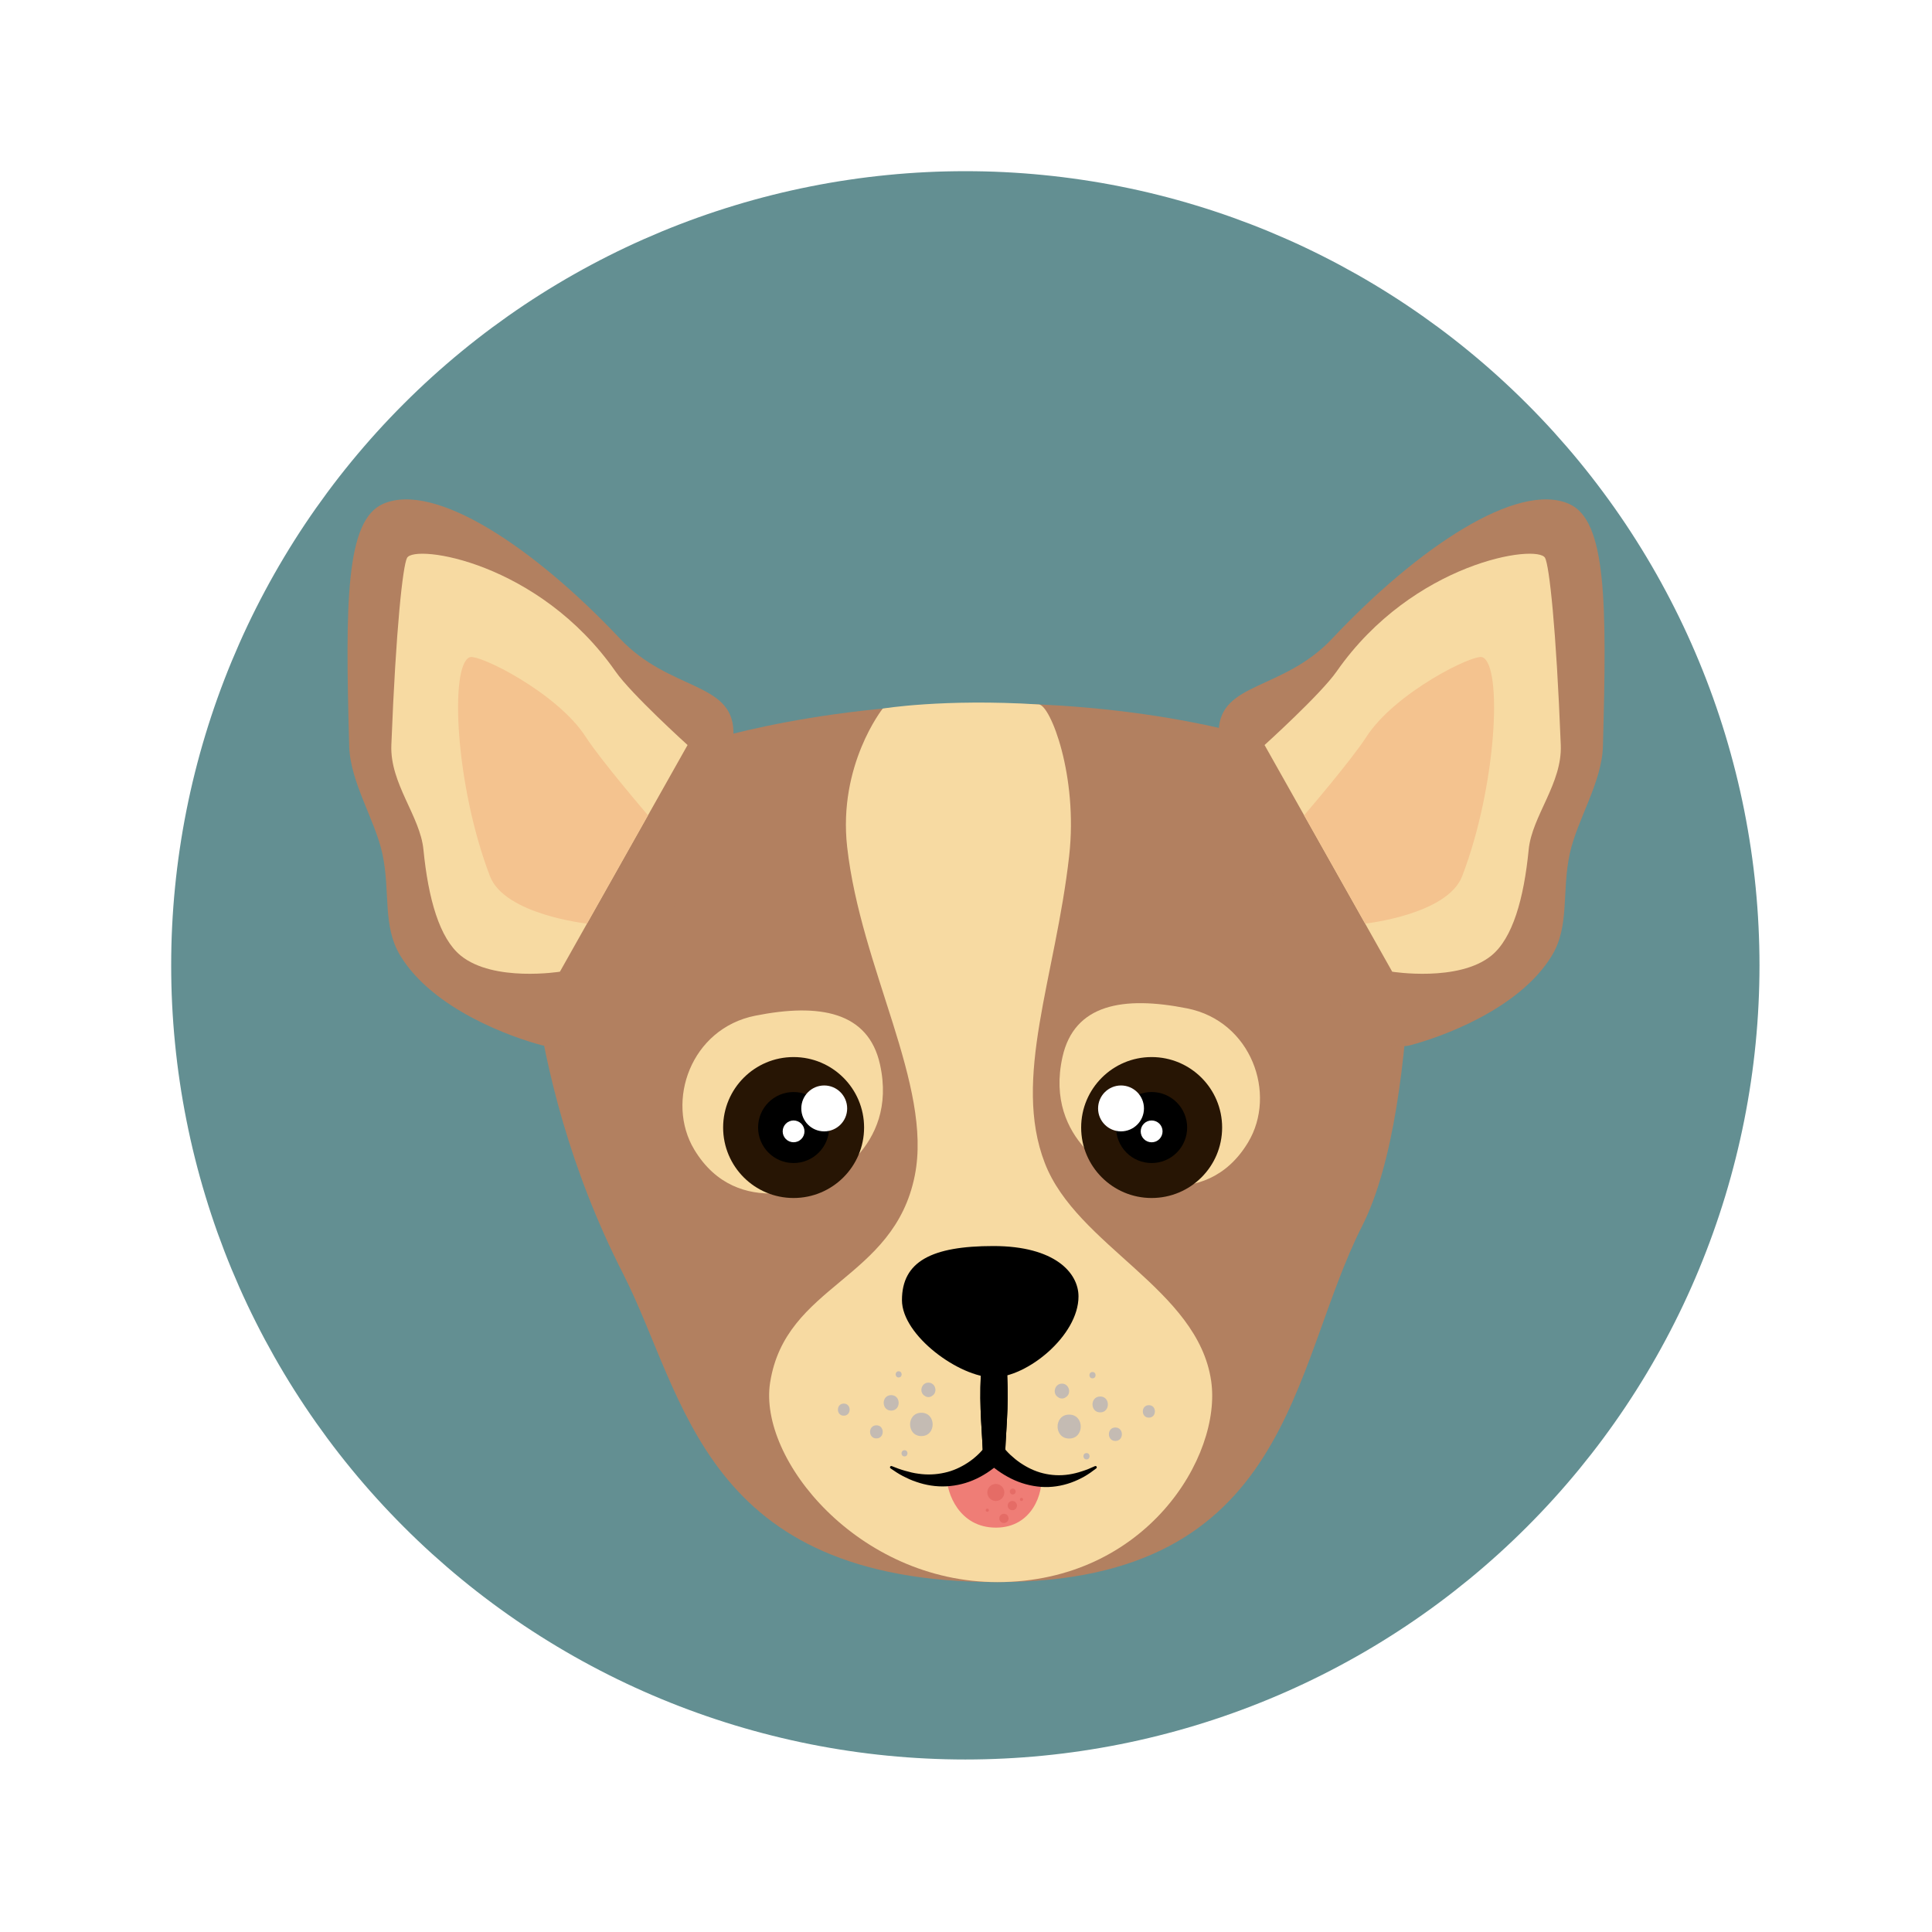 <svg xmlns="http://www.w3.org/2000/svg" xmlns:xlink="http://www.w3.org/1999/xlink" width="500" zoomAndPan="magnify" viewBox="0 0 375 375" height="500" preserveAspectRatio="xMidYMid meet" version="1.0"><defs><clipPath id="04a2d79888"><path d="M 33.246 33.246 L 341.496 33.246 L 341.496 341.496 L 33.246 341.496 Z M 33.246 33.246 " clip-rule="nonzero"/></clipPath></defs><rect x="-37.5" width="450" fill="#ffffff" y="-37.5" height="450" fill-opacity="1"/><rect x="-37.5" width="450" fill="#ffffff" y="-37.5" height="450" fill-opacity="1"/><g clip-path="url(#04a2d79888)"><path fill="#638f92" d="M 341.516 187.371 C 341.516 189.895 341.453 192.414 341.328 194.934 C 341.207 197.453 341.02 199.969 340.773 202.48 C 340.527 204.988 340.219 207.492 339.848 209.988 C 339.477 212.484 339.047 214.969 338.555 217.441 C 338.062 219.918 337.508 222.379 336.895 224.824 C 336.281 227.273 335.609 229.703 334.879 232.117 C 334.145 234.531 333.355 236.926 332.504 239.301 C 331.656 241.676 330.746 244.027 329.781 246.359 C 328.816 248.691 327.793 250.996 326.715 253.277 C 325.637 255.555 324.504 257.809 323.312 260.035 C 322.125 262.258 320.883 264.453 319.586 266.617 C 318.289 268.781 316.938 270.91 315.539 273.008 C 314.137 275.105 312.684 277.168 311.18 279.195 C 309.68 281.223 308.125 283.207 306.527 285.16 C 304.926 287.109 303.277 289.02 301.586 290.887 C 299.891 292.758 298.152 294.582 296.367 296.367 C 294.582 298.152 292.758 299.891 290.887 301.586 C 289.02 303.277 287.109 304.926 285.16 306.527 C 283.207 308.125 281.223 309.68 279.195 311.18 C 277.168 312.684 275.105 314.137 273.008 315.539 C 270.91 316.938 268.781 318.289 266.617 319.586 C 264.453 320.883 262.258 322.125 260.035 323.312 C 257.809 324.504 255.555 325.637 253.277 326.715 C 250.996 327.793 248.691 328.816 246.359 329.781 C 244.027 330.746 241.676 331.656 239.301 332.504 C 236.926 333.355 234.531 334.145 232.117 334.879 C 229.703 335.609 227.273 336.281 224.824 336.895 C 222.379 337.508 219.918 338.062 217.441 338.555 C 214.969 339.047 212.484 339.477 209.988 339.848 C 207.492 340.219 204.988 340.527 202.48 340.773 C 199.969 341.02 197.453 341.207 194.934 341.328 C 192.414 341.453 189.895 341.516 187.371 341.516 C 184.848 341.516 182.328 341.453 179.809 341.328 C 177.289 341.207 174.773 341.02 172.262 340.773 C 169.75 340.527 167.246 340.219 164.754 339.848 C 162.258 339.477 159.773 339.047 157.297 338.555 C 154.824 338.062 152.363 337.508 149.918 336.895 C 147.469 336.281 145.039 335.609 142.625 334.879 C 140.211 334.145 137.816 333.355 135.441 332.504 C 133.066 331.656 130.711 330.746 128.383 329.781 C 126.051 328.816 123.746 327.793 121.465 326.715 C 119.184 325.637 116.93 324.504 114.707 323.312 C 112.48 322.125 110.289 320.883 108.125 319.586 C 105.961 318.289 103.828 316.938 101.73 315.539 C 99.633 314.137 97.574 312.684 95.547 311.18 C 93.52 309.68 91.531 308.125 89.582 306.527 C 87.633 304.926 85.723 303.277 83.852 301.586 C 81.984 299.891 80.156 298.152 78.375 296.367 C 76.59 294.582 74.852 292.758 73.156 290.887 C 71.461 289.02 69.816 287.109 68.215 285.16 C 66.613 283.207 65.062 281.223 63.559 279.195 C 62.059 277.168 60.605 275.105 59.203 273.008 C 57.801 270.91 56.453 268.781 55.156 266.617 C 53.859 264.453 52.617 262.258 51.426 260.035 C 50.238 257.809 49.102 255.555 48.023 253.277 C 46.945 250.996 45.926 248.691 44.957 246.359 C 43.992 244.027 43.086 241.676 42.234 239.301 C 41.387 236.926 40.594 234.531 39.863 232.117 C 39.129 229.703 38.457 227.273 37.844 224.824 C 37.23 222.379 36.68 219.918 36.188 217.441 C 35.695 214.969 35.262 212.484 34.895 209.988 C 34.523 207.492 34.215 204.988 33.969 202.48 C 33.719 199.969 33.535 197.453 33.41 194.934 C 33.285 192.414 33.227 189.895 33.227 187.371 C 33.227 184.848 33.285 182.328 33.41 179.809 C 33.535 177.285 33.719 174.773 33.969 172.262 C 34.215 169.75 34.523 167.246 34.895 164.754 C 35.262 162.258 35.695 159.773 36.188 157.297 C 36.68 154.824 37.23 152.363 37.844 149.918 C 38.457 147.469 39.129 145.039 39.863 142.625 C 40.594 140.211 41.387 137.816 42.234 135.441 C 43.086 133.066 43.992 130.711 44.957 128.383 C 45.926 126.051 46.945 123.746 48.023 121.465 C 49.102 119.184 50.238 116.93 51.426 114.707 C 52.617 112.48 53.859 110.289 55.156 108.125 C 56.453 105.961 57.801 103.828 59.203 101.73 C 60.605 99.633 62.059 97.574 63.559 95.547 C 65.062 93.52 66.613 91.531 68.215 89.582 C 69.816 87.633 71.461 85.723 73.156 83.852 C 74.852 81.984 76.59 80.156 78.375 78.375 C 80.156 76.59 81.984 74.852 83.852 73.156 C 85.723 71.461 87.633 69.816 89.582 68.215 C 91.531 66.613 93.52 65.062 95.547 63.559 C 97.574 62.059 99.633 60.605 101.73 59.203 C 103.828 57.801 105.961 56.453 108.125 55.156 C 110.289 53.859 112.48 52.617 114.707 51.426 C 116.93 50.238 119.184 49.102 121.465 48.023 C 123.746 46.945 126.051 45.926 128.383 44.957 C 130.711 43.992 133.066 43.086 135.441 42.234 C 137.816 41.387 140.211 40.594 142.625 39.863 C 145.039 39.129 147.469 38.457 149.918 37.844 C 152.363 37.23 154.824 36.68 157.297 36.188 C 159.773 35.695 162.258 35.262 164.754 34.895 C 167.246 34.523 169.75 34.215 172.262 33.969 C 174.773 33.719 177.285 33.535 179.809 33.41 C 182.328 33.285 184.848 33.227 187.371 33.227 C 189.895 33.227 192.414 33.285 194.934 33.41 C 197.453 33.535 199.969 33.719 202.48 33.969 C 204.988 34.215 207.492 34.523 209.988 34.895 C 212.484 35.262 214.969 35.695 217.441 36.188 C 219.918 36.68 222.379 37.23 224.824 37.844 C 227.273 38.457 229.703 39.129 232.117 39.863 C 234.531 40.594 236.926 41.387 239.301 42.234 C 241.676 43.086 244.027 43.992 246.359 44.957 C 248.691 45.926 250.996 46.945 253.277 48.023 C 255.555 49.102 257.809 50.238 260.035 51.426 C 262.258 52.617 264.453 53.859 266.617 55.156 C 268.781 56.453 270.91 57.801 273.008 59.203 C 275.105 60.605 277.168 62.059 279.195 63.559 C 281.223 65.062 283.207 66.613 285.16 68.215 C 287.109 69.816 289.02 71.461 290.887 73.156 C 292.758 74.852 294.582 76.59 296.367 78.375 C 298.152 80.156 299.891 81.984 301.586 83.852 C 303.277 85.723 304.926 87.633 306.527 89.582 C 308.125 91.531 309.68 93.52 311.18 95.547 C 312.684 97.574 314.137 99.633 315.539 101.73 C 316.938 103.828 318.289 105.961 319.586 108.125 C 320.883 110.289 322.125 112.48 323.312 114.707 C 324.504 116.93 325.637 119.184 326.715 121.465 C 327.793 123.746 328.816 126.051 329.781 128.383 C 330.746 130.711 331.656 133.066 332.504 135.441 C 333.355 137.816 334.145 140.211 334.879 142.625 C 335.609 145.039 336.281 147.469 336.895 149.918 C 337.508 152.363 338.062 154.824 338.555 157.297 C 339.047 159.773 339.477 162.258 339.848 164.754 C 340.219 167.246 340.527 169.75 340.773 172.262 C 341.02 174.773 341.207 177.285 341.328 179.809 C 341.453 182.328 341.516 184.848 341.516 187.371 Z M 341.516 187.371 " fill-opacity="1" fill-rule="nonzero"/></g><path fill="#b28060" d="M 273.773 155.586 L 250.434 145.191 C 250.434 145.191 228.484 136.723 192.812 136.504 L 192.812 136.484 C 192.613 136.484 192.418 136.496 192.215 136.496 C 192.016 136.496 191.82 136.484 191.613 136.484 L 191.613 136.504 C 155.945 136.723 132.676 145.191 132.676 145.191 L 102.355 168.973 C 102.355 168.973 100.227 206.664 120.926 247.203 C 133.164 271.184 136.371 307.09 193.582 307.09 C 250.801 307.09 250.434 265.441 264.387 237.977 C 276.699 213.742 273.773 155.586 273.773 155.586 Z M 273.773 155.586 " fill-opacity="1" fill-rule="nonzero"/><path fill="#f7daa2" d="M 134.758 223.137 C 143.246 237.273 159.43 229.559 159.43 229.559 C 159.43 229.559 174.465 223.105 170.805 206.594 C 168.527 196.336 159.031 194.668 146.602 197.145 C 134.086 199.633 129.141 213.781 134.758 223.137 Z M 134.758 223.137 " fill-opacity="1" fill-rule="nonzero"/><path fill="#f7daa2" d="M 235.086 268.039 C 237.215 282.691 222.395 307.086 193.586 307.086 C 166.625 307.086 147.145 283.27 149.477 268.367 C 152.469 249.254 173.527 248.512 177.566 228.145 C 181.031 210.688 167.102 188.082 164.434 164.406 C 162.641 148.473 171.336 137.535 171.336 137.535 C 171.336 137.535 183.074 135.578 201.656 136.734 C 203.887 136.871 209.277 150.609 207.523 166.148 C 204.852 189.793 196.449 209.301 202.797 225.746 C 208.996 241.832 232.484 250.16 235.086 268.039 Z M 235.086 268.039 " fill-opacity="1" fill-rule="nonzero"/><path fill="#000000" d="M 209.336 251.637 C 209.336 259.246 199.348 267.348 192.805 267.348 C 186.266 267.348 175.07 259.25 175.07 252.355 C 175.07 244.867 180.812 241.855 192.805 241.855 C 204.797 241.855 209.336 247.094 209.336 251.637 Z M 209.336 251.637 " fill-opacity="1" fill-rule="nonzero"/><path fill="#ef7d76" d="M 193.312 296.512 C 186.176 296.512 183.742 289.812 183.742 286.496 C 189.891 288.34 193.605 282.441 193.605 282.441 C 193.605 282.441 195.598 286.383 202.07 286.496 C 202.535 289.566 200.453 296.512 193.312 296.512 Z M 193.312 296.512 " fill-opacity="1" fill-rule="nonzero"/><path fill="#000000" d="M 173.094 284.57 C 173.953 284.926 174.809 285.234 175.656 285.473 C 176.52 285.719 177.379 285.938 178.246 286.043 C 179.977 286.301 181.711 286.219 183.332 285.852 C 184.961 285.508 186.469 284.805 187.832 283.918 C 188.512 283.477 189.152 282.969 189.738 282.418 C 190.035 282.145 190.316 281.855 190.582 281.559 C 190.82 281.273 191.113 280.906 191.23 280.703 L 190.77 282.035 C 190.66 279.207 190.422 276.371 190.332 273.539 C 190.23 270.707 190.293 267.875 190.473 265.047 C 190.566 263.629 190.633 262.211 190.777 260.797 C 190.898 259.383 191.039 257.965 191.223 256.551 C 191.574 253.719 192 250.887 192.68 248.055 C 192.711 247.914 192.855 247.828 192.996 247.859 C 193.094 247.883 193.164 247.961 193.188 248.055 C 193.867 250.887 194.293 253.719 194.645 256.551 C 194.828 257.965 194.969 259.383 195.09 260.797 C 195.238 262.211 195.301 263.629 195.395 265.047 C 195.574 267.875 195.641 270.707 195.539 273.539 C 195.441 276.371 195.207 279.207 195.098 282.035 L 195.066 282.906 L 194.637 283.371 C 194.176 283.875 193.828 284.164 193.41 284.516 C 193.008 284.848 192.605 285.168 192.184 285.461 C 191.348 286.055 190.461 286.574 189.539 287.012 C 187.699 287.895 185.68 288.395 183.672 288.496 C 181.664 288.598 179.68 288.266 177.863 287.633 C 176.945 287.336 176.082 286.93 175.238 286.504 C 174.391 286.051 173.609 285.539 172.863 285.016 C 172.742 284.941 172.711 284.781 172.789 284.664 C 172.852 284.566 172.988 284.531 173.094 284.57 Z M 173.094 284.57 " fill-opacity="1" fill-rule="nonzero"/><path fill="#000000" d="M 212.777 285.016 C 212.059 285.566 211.305 286.117 210.473 286.59 C 209.652 287.055 208.785 287.457 207.879 287.781 C 206.066 288.426 204.07 288.75 202.066 288.602 C 200.066 288.445 198.074 287.906 196.27 287 C 195.367 286.551 194.5 286.027 193.676 285.441 C 193.262 285.148 192.863 284.836 192.469 284.508 C 192.059 284.164 191.711 283.879 191.258 283.402 L 190.809 282.926 L 190.773 282.039 C 190.664 279.207 190.43 276.371 190.336 273.543 C 190.234 270.711 190.301 267.879 190.477 265.047 C 190.574 263.629 190.637 262.215 190.785 260.797 C 190.906 259.383 191.043 257.969 191.227 256.551 C 191.582 253.719 192.004 250.887 192.684 248.055 C 192.715 247.914 192.859 247.828 193 247.863 C 193.098 247.887 193.172 247.961 193.195 248.055 C 193.871 250.887 194.297 253.719 194.648 256.551 C 194.832 257.969 194.973 259.383 195.094 260.797 C 195.242 262.215 195.305 263.629 195.398 265.047 C 195.578 267.879 195.645 270.711 195.543 273.543 C 195.449 276.371 195.211 279.207 195.102 282.039 L 194.617 280.672 C 194.75 280.891 195.043 281.258 195.289 281.543 C 195.555 281.84 195.84 282.129 196.133 282.406 C 196.727 282.961 197.363 283.477 198.035 283.938 C 199.383 284.848 200.863 285.578 202.465 285.965 C 204.059 286.363 205.766 286.457 207.477 286.195 C 208.332 286.062 209.184 285.852 210.023 285.57 C 210.859 285.312 211.688 284.969 212.527 284.578 C 212.656 284.52 212.809 284.574 212.867 284.703 C 212.914 284.812 212.871 284.945 212.777 285.016 Z M 212.777 285.016 " fill-opacity="1" fill-rule="nonzero"/><path fill="#e56c66" d="M 194.941 289.684 C 194.941 289.902 194.898 290.113 194.812 290.316 C 194.73 290.516 194.609 290.695 194.457 290.852 C 194.301 291.008 194.121 291.125 193.922 291.211 C 193.719 291.293 193.508 291.336 193.289 291.336 C 193.07 291.336 192.859 291.293 192.656 291.211 C 192.453 291.125 192.273 291.008 192.121 290.852 C 191.965 290.695 191.848 290.516 191.762 290.316 C 191.68 290.113 191.637 289.902 191.637 289.684 C 191.637 289.465 191.68 289.254 191.762 289.051 C 191.848 288.848 191.965 288.672 192.121 288.516 C 192.273 288.359 192.453 288.242 192.656 288.156 C 192.859 288.074 193.07 288.031 193.289 288.031 C 193.508 288.031 193.719 288.074 193.922 288.156 C 194.121 288.242 194.301 288.359 194.457 288.516 C 194.609 288.672 194.73 288.848 194.812 289.051 C 194.898 289.254 194.941 289.465 194.941 289.684 Z M 194.941 289.684 " fill-opacity="1" fill-rule="nonzero"/><path fill="#e56c66" d="M 197.395 292.234 C 197.395 292.484 197.305 292.695 197.129 292.871 C 196.953 293.047 196.742 293.133 196.496 293.133 C 196.246 293.133 196.035 293.047 195.859 292.871 C 195.684 292.695 195.598 292.484 195.598 292.234 C 195.598 291.988 195.684 291.777 195.859 291.602 C 196.035 291.426 196.246 291.336 196.496 291.336 C 196.742 291.336 196.953 291.426 197.129 291.602 C 197.305 291.777 197.395 291.988 197.395 292.234 Z M 197.395 292.234 " fill-opacity="1" fill-rule="nonzero"/><path fill="#e56c66" d="M 197.152 289.504 C 197.152 289.816 196.891 290.078 196.574 290.078 C 196.262 290.078 196.004 289.816 196.004 289.504 C 196.004 289.184 196.262 288.93 196.574 288.93 C 196.895 288.93 197.152 289.184 197.152 289.504 Z M 197.152 289.504 " fill-opacity="1" fill-rule="nonzero"/><path fill="#e56c66" d="M 198.578 291.035 C 198.578 291.117 198.547 291.191 198.488 291.25 C 198.43 291.312 198.355 291.34 198.27 291.34 C 198.188 291.34 198.113 291.312 198.055 291.25 C 197.992 291.191 197.965 291.117 197.965 291.035 C 197.965 290.949 197.992 290.875 198.055 290.816 C 198.113 290.754 198.188 290.727 198.27 290.727 C 198.355 290.727 198.43 290.754 198.488 290.816 C 198.547 290.875 198.578 290.949 198.578 291.035 Z M 198.578 291.035 " fill-opacity="1" fill-rule="nonzero"/><path fill="#e56c66" d="M 191.945 293.133 C 191.945 293.305 191.805 293.438 191.637 293.438 C 191.465 293.438 191.324 293.305 191.324 293.133 C 191.324 292.965 191.465 292.828 191.637 292.828 C 191.805 292.828 191.945 292.965 191.945 293.133 Z M 191.945 293.133 " fill-opacity="1" fill-rule="nonzero"/><path fill="#e56c66" d="M 195.758 294.719 C 195.758 294.965 195.668 295.176 195.496 295.352 C 195.32 295.527 195.109 295.613 194.859 295.613 C 194.613 295.613 194.402 295.527 194.227 295.352 C 194.051 295.176 193.965 294.965 193.965 294.719 C 193.965 294.473 194.051 294.258 194.227 294.086 C 194.402 293.91 194.613 293.82 194.859 293.82 C 195.109 293.82 195.32 293.91 195.496 294.086 C 195.668 294.258 195.758 294.473 195.758 294.719 Z M 195.758 294.719 " fill-opacity="1" fill-rule="nonzero"/><path fill="#271504" d="M 167.719 218.852 C 167.719 226.41 161.586 232.531 154.031 232.531 C 146.477 232.531 140.359 226.414 140.359 218.852 C 140.359 211.301 146.477 205.176 154.031 205.176 C 161.586 205.176 167.719 211.301 167.719 218.852 Z M 167.719 218.852 " fill-opacity="1" fill-rule="nonzero"/><path fill="#000000" d="M 160.934 218.852 C 160.934 222.66 157.84 225.746 154.031 225.746 C 150.227 225.746 147.145 222.66 147.145 218.852 C 147.145 215.043 150.223 211.961 154.031 211.961 C 157.844 211.961 160.934 215.043 160.934 218.852 Z M 160.934 218.852 " fill-opacity="1" fill-rule="nonzero"/><path fill="#ffffff" d="M 164.434 215.152 C 164.434 217.609 162.438 219.598 159.973 219.598 C 157.512 219.594 155.523 217.598 155.531 215.141 C 155.531 212.68 157.523 210.688 159.988 210.688 C 162.449 210.695 164.434 212.688 164.434 215.152 Z M 164.434 215.152 " fill-opacity="1" fill-rule="nonzero"/><path fill="#ffffff" d="M 156.148 219.598 C 156.148 219.879 156.094 220.148 155.988 220.406 C 155.879 220.664 155.727 220.895 155.527 221.094 C 155.328 221.289 155.102 221.441 154.844 221.551 C 154.582 221.656 154.312 221.711 154.031 221.711 C 153.754 221.711 153.484 221.656 153.223 221.551 C 152.965 221.441 152.734 221.289 152.539 221.094 C 152.34 220.895 152.188 220.664 152.078 220.406 C 151.973 220.148 151.918 219.879 151.918 219.598 C 151.918 219.316 151.973 219.047 152.078 218.789 C 152.188 218.527 152.34 218.301 152.539 218.102 C 152.734 217.902 152.965 217.75 153.223 217.645 C 153.484 217.535 153.754 217.48 154.031 217.48 C 154.312 217.48 154.582 217.535 154.844 217.645 C 155.102 217.75 155.328 217.902 155.527 218.102 C 155.727 218.301 155.879 218.527 155.988 218.789 C 156.094 219.047 156.148 219.316 156.148 219.598 Z M 156.148 219.598 " fill-opacity="1" fill-rule="nonzero"/><path fill="#c4bbb3" d="M 206.121 268.562 C 204.711 268.562 204.18 270.504 205.402 271.215 C 205.285 271.098 205.176 270.98 205.055 270.859 C 205.578 271.652 206.664 271.652 207.184 270.859 C 207.07 270.977 206.953 271.098 206.84 271.215 C 208.062 270.504 207.531 268.562 206.121 268.562 Z M 206.121 268.562 " fill-opacity="1" fill-rule="nonzero"/><path fill="#c4bbb3" d="M 207.523 274.574 C 204.527 274.574 204.527 279.219 207.523 279.219 C 210.52 279.219 210.52 274.574 207.523 274.574 Z M 207.523 274.574 " fill-opacity="1" fill-rule="nonzero"/><path fill="#c4bbb3" d="M 216.492 277.074 C 214.816 277.074 214.816 279.688 216.492 279.688 C 218.176 279.688 218.176 277.074 216.492 277.074 Z M 216.492 277.074 " fill-opacity="1" fill-rule="nonzero"/><path fill="#c4bbb3" d="M 213.547 271.059 C 211.555 271.059 211.555 274.141 213.547 274.141 C 215.535 274.141 215.535 271.059 213.547 271.059 Z M 213.547 271.059 " fill-opacity="1" fill-rule="nonzero"/><path fill="#c4bbb3" d="M 212.051 266.301 C 211.258 266.301 211.258 267.535 212.051 267.535 C 212.855 267.535 212.855 266.301 212.051 266.301 Z M 212.051 266.301 " fill-opacity="1" fill-rule="nonzero"/><path fill="#c4bbb3" d="M 210.895 282.039 C 210.094 282.039 210.094 283.27 210.895 283.27 C 211.688 283.27 211.688 282.039 210.895 282.039 Z M 210.895 282.039 " fill-opacity="1" fill-rule="nonzero"/><path fill="#c4bbb3" d="M 222.992 272.742 C 221.43 272.742 221.43 275.164 222.992 275.164 C 224.559 275.16 224.559 272.742 222.992 272.742 Z M 222.992 272.742 " fill-opacity="1" fill-rule="nonzero"/><path fill="#c4bbb3" d="M 180.203 268.367 C 181.578 268.367 182.098 270.258 180.902 270.945 C 181.016 270.832 181.129 270.719 181.242 270.602 C 180.734 271.371 179.68 271.371 179.172 270.602 C 179.277 270.715 179.391 270.832 179.508 270.945 C 178.312 270.258 178.832 268.367 180.203 268.367 Z M 180.203 268.367 " fill-opacity="1" fill-rule="nonzero"/><path fill="#c4bbb3" d="M 178.836 274.215 C 181.758 274.215 181.758 278.742 178.836 278.742 C 175.918 278.742 175.918 274.215 178.836 274.215 Z M 178.836 274.215 " fill-opacity="1" fill-rule="nonzero"/><path fill="#c4bbb3" d="M 170.109 276.652 C 171.746 276.652 171.746 279.195 170.109 279.195 C 168.469 279.195 168.469 276.652 170.109 276.652 Z M 170.109 276.652 " fill-opacity="1" fill-rule="nonzero"/><path fill="#c4bbb3" d="M 172.977 270.793 C 174.914 270.793 174.914 273.797 172.977 273.797 C 171.043 273.797 171.043 270.793 172.977 270.793 Z M 172.977 270.793 " fill-opacity="1" fill-rule="nonzero"/><path fill="#c4bbb3" d="M 174.43 266.164 C 175.203 266.164 175.203 267.367 174.43 267.367 C 173.652 267.367 173.652 266.164 174.43 266.164 Z M 174.43 266.164 " fill-opacity="1" fill-rule="nonzero"/><path fill="#c4bbb3" d="M 175.566 281.484 C 176.336 281.484 176.336 282.691 175.566 282.691 C 174.785 282.691 174.785 281.484 175.566 281.484 Z M 175.566 281.484 " fill-opacity="1" fill-rule="nonzero"/><path fill="#c4bbb3" d="M 163.777 272.434 C 165.293 272.434 165.293 274.785 163.777 274.785 C 162.262 274.785 162.262 272.434 163.777 272.434 Z M 163.777 272.434 " fill-opacity="1" fill-rule="nonzero"/><path fill="#b28060" d="M 273.715 202.883 C 279.363 201.406 294.816 196.035 301.211 185.492 C 304.727 179.684 303.094 173.102 304.688 165.711 C 306.105 159.133 310.934 151.848 311.125 144.855 C 311.906 116.867 311.824 100.973 304.531 97.793 C 294.512 93.422 275.254 106.234 258.574 123.949 C 249.008 134.121 236.777 132.297 236.547 141.949 C 236.23 154.922 259.113 206.727 273.715 202.883 Z M 273.715 202.883 " fill-opacity="1" fill-rule="nonzero"/><path fill="#f7daa2" d="M 289.465 185.492 C 293.602 182.133 295.781 174.453 296.715 164.918 C 297.355 158.387 303.242 152.086 302.945 144.609 C 302.051 121.723 300.707 109.824 299.902 108.293 C 298.457 105.531 274.297 109.051 259.449 130.316 C 256.367 134.742 245.449 144.609 245.449 144.609 L 270.227 188.605 C 270.227 188.605 283.078 190.672 289.465 185.492 Z M 289.465 185.492 " fill-opacity="1" fill-rule="nonzero"/><path fill="#f4c38f" d="M 283.809 170.062 C 290.512 152.574 291.68 129.211 287.754 127.574 C 286.027 126.855 270.727 134.449 265.199 143.047 C 262.281 147.59 253.129 158.25 253.129 158.25 L 264.969 179.27 C 264.969 179.27 280.938 177.543 283.809 170.062 Z M 283.809 170.062 " fill-opacity="1" fill-rule="nonzero"/><path fill="#b28060" d="M 105.191 202.883 C 99.547 201.406 84.094 196.035 77.699 185.492 C 74.18 179.684 75.812 173.102 74.219 165.711 C 72.801 159.133 67.977 151.848 67.781 144.855 C 66.996 116.867 67.082 100.973 74.375 97.793 C 84.395 93.422 103.652 106.234 120.332 123.949 C 129.902 134.121 142.129 132.297 142.359 141.949 C 142.68 154.922 119.793 206.727 105.191 202.883 Z M 105.191 202.883 " fill-opacity="1" fill-rule="nonzero"/><path fill="#f7daa2" d="M 89.441 185.492 C 85.305 182.133 83.129 174.453 82.191 164.918 C 81.551 158.387 75.664 152.086 75.961 144.609 C 76.855 121.723 78.199 109.824 79.004 108.293 C 80.449 105.531 104.609 109.051 119.461 130.316 C 122.543 134.742 133.457 144.609 133.457 144.609 L 108.68 188.605 C 108.68 188.605 95.828 190.672 89.441 185.492 Z M 89.441 185.492 " fill-opacity="1" fill-rule="nonzero"/><path fill="#f4c38f" d="M 95.098 170.062 C 88.398 152.574 87.23 129.211 91.152 127.574 C 92.879 126.855 108.18 134.449 113.707 143.047 C 116.629 147.59 125.777 158.25 125.777 158.25 L 113.938 179.27 C 113.938 179.27 97.969 177.543 95.098 170.062 Z M 95.098 170.062 " fill-opacity="1" fill-rule="nonzero"/><path fill="#f7daa2" d="M 242.262 221.719 C 233.781 235.855 217.586 228.145 217.586 228.145 C 217.586 228.145 202.559 221.691 206.223 205.176 C 208.492 194.918 217.984 193.25 230.426 195.727 C 242.93 198.215 247.883 212.359 242.262 221.719 Z M 242.262 221.719 " fill-opacity="1" fill-rule="nonzero"/><path fill="#271504" d="M 209.852 218.852 C 209.852 226.41 215.977 232.531 223.527 232.531 C 231.086 232.531 237.215 226.414 237.215 218.852 C 237.215 211.301 231.086 205.176 223.527 205.176 C 215.98 205.176 209.852 211.301 209.852 218.852 Z M 209.852 218.852 " fill-opacity="1" fill-rule="nonzero"/><path fill="#000000" d="M 230.426 218.852 C 230.426 219.305 230.379 219.754 230.293 220.199 C 230.203 220.641 230.074 221.074 229.898 221.492 C 229.727 221.91 229.516 222.309 229.262 222.684 C 229.012 223.059 228.727 223.406 228.406 223.727 C 228.086 224.047 227.734 224.336 227.359 224.586 C 226.984 224.836 226.586 225.051 226.168 225.223 C 225.75 225.395 225.316 225.527 224.875 225.613 C 224.43 225.703 223.98 225.746 223.527 225.746 C 223.078 225.746 222.629 225.703 222.184 225.613 C 221.738 225.527 221.309 225.395 220.891 225.223 C 220.473 225.051 220.074 224.836 219.699 224.586 C 219.32 224.336 218.973 224.047 218.652 223.727 C 218.332 223.406 218.047 223.059 217.797 222.684 C 217.543 222.309 217.332 221.91 217.16 221.492 C 216.984 221.074 216.855 220.641 216.766 220.199 C 216.68 219.754 216.633 219.305 216.633 218.852 C 216.633 218.398 216.68 217.953 216.766 217.508 C 216.855 217.062 216.984 216.633 217.16 216.215 C 217.332 215.797 217.543 215.398 217.797 215.023 C 218.047 214.645 218.332 214.297 218.652 213.977 C 218.973 213.656 219.32 213.371 219.699 213.121 C 220.074 212.867 220.473 212.656 220.891 212.48 C 221.309 212.309 221.738 212.18 222.184 212.09 C 222.629 212 223.078 211.957 223.527 211.957 C 223.98 211.957 224.43 212 224.875 212.09 C 225.316 212.18 225.75 212.309 226.168 212.48 C 226.586 212.656 226.984 212.867 227.359 213.121 C 227.734 213.371 228.086 213.656 228.406 213.977 C 228.727 214.297 229.012 214.645 229.262 215.023 C 229.516 215.398 229.727 215.797 229.898 216.215 C 230.074 216.633 230.203 217.062 230.293 217.508 C 230.379 217.953 230.426 218.398 230.426 218.852 Z M 230.426 218.852 " fill-opacity="1" fill-rule="nonzero"/><path fill="#ffffff" d="M 213.137 215.152 C 213.137 217.609 215.129 219.598 217.586 219.598 C 220.051 219.594 222.047 217.598 222.043 215.141 C 222.043 212.68 220.043 210.688 217.582 210.688 C 215.125 210.695 213.137 212.688 213.137 215.152 Z M 213.137 215.152 " fill-opacity="1" fill-rule="nonzero"/><path fill="#ffffff" d="M 221.41 219.602 C 221.41 220.773 222.359 221.719 223.535 221.719 C 224.711 221.719 225.652 220.77 225.652 219.594 C 225.652 218.426 224.711 217.484 223.527 217.484 C 222.359 217.484 221.41 218.43 221.41 219.602 Z M 221.41 219.602 " fill-opacity="1" fill-rule="nonzero"/></svg>